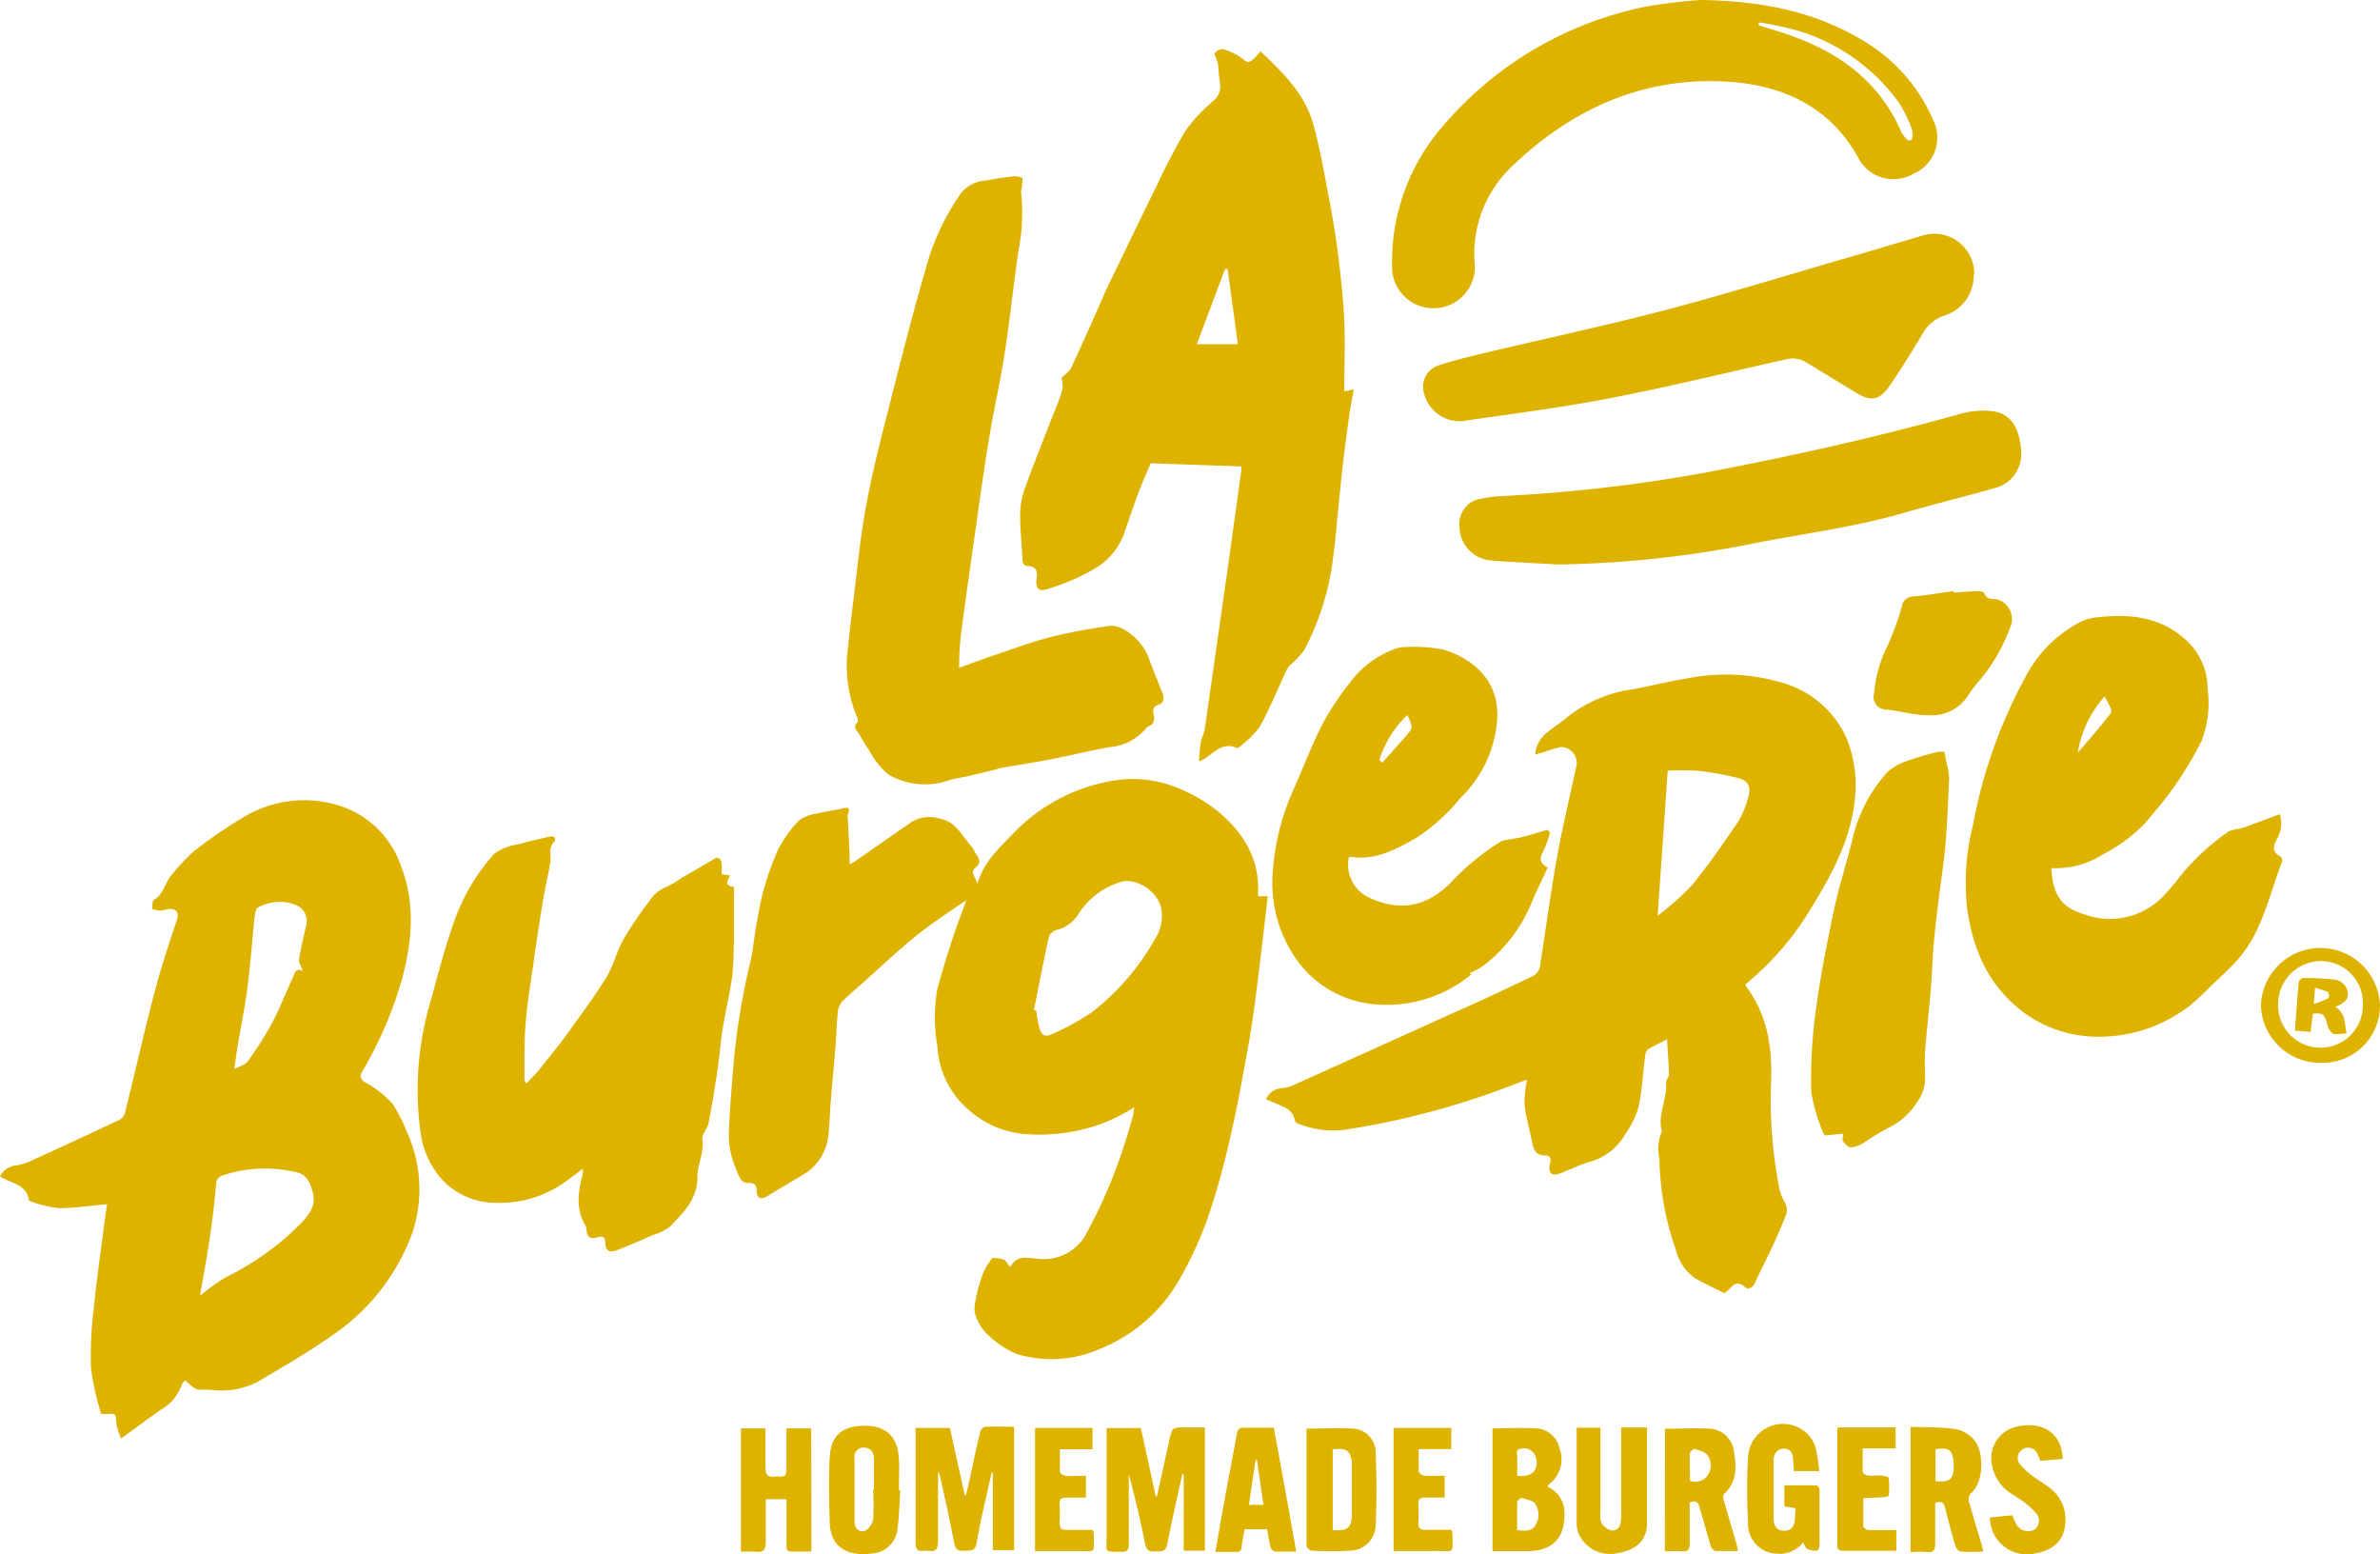 <svg xmlns="http://www.w3.org/2000/svg" viewBox="0 0 212.42 138.7"><defs><style>.cls-1{fill:#ddb300;}</style></defs><g id="Calque_2" data-name="Calque 2"><g id="Calque_1-2" data-name="Calque 1"><path class="cls-1" d="M90.17,113.05c.66-1.14,1.58-.78,2.54-.72A4.3,4.3,0,0,0,97,110a45.17,45.17,0,0,0,3.45-8.18c.27-.8.49-1.62.72-2.43,0-.15,0-.31.08-.6A14.9,14.9,0,0,1,95.58,101a16,16,0,0,1-3.79.22,8.62,8.62,0,0,1-5.26-2.12,8,8,0,0,1-2.86-5.7,14.65,14.65,0,0,1,0-5.2c.42-1.49.87-3,1.35-4.45.38-1.18.84-2.34,1.23-3.43-1.45,1-3,2-4.46,3.17-1.7,1.37-3.28,2.88-4.92,4.33-.56.5-1.15,1-1.67,1.51a1.66,1.66,0,0,0-.42.93c-.11,1-.12,1.93-.19,2.89-.14,1.73-.31,3.46-.45,5.19-.1,1.15-.08,2.32-.28,3.45a4.58,4.58,0,0,1-2.32,3.11c-1,.6-2,1.19-3,1.81-.59.37-1,.26-1-.43s-.34-.75-.89-.72a.78.78,0,0,1-.58-.39,11,11,0,0,1-.77-2,7.22,7.22,0,0,1-.25-2.06c.07-1.76.2-3.53.35-5.29A61.61,61.61,0,0,1,66.93,86c.32-1.27.38-2.6.66-3.89a24,24,0,0,1,1.88-6.34,11,11,0,0,1,1.83-2.55A3.56,3.56,0,0,1,73,72.58c.7-.18,1.42-.26,2.12-.43.53-.13.83-.14.54.53a.46.46,0,0,0,0,.2c.06,1.12.12,2.24.17,3.36,0,.25,0,.51,0,.87a3.55,3.55,0,0,0,.45-.23l5.15-3.58a3.13,3.13,0,0,1,2.52-.23c1.39.27,1.92,1.54,2.75,2.45.2.22.29.54.47.78.31.43.36.76-.12,1.14s0,.81.19,1.42c.56-1.93,1.87-3.12,3.07-4.36a15.94,15.94,0,0,1,8.56-4.75,10.63,10.63,0,0,1,6.51.67,14.64,14.64,0,0,1,3.18,1.86c2.26,1.84,3.81,4.13,3.73,7.22,0,.14,0,.28,0,.47l.32,0,.54,0c-.31,2.67-.61,5.31-.94,7.94-.23,1.77-.46,3.55-.78,5.31-.51,2.82-1,5.64-1.67,8.44a67,67,0,0,1-2,7.12,34.12,34.12,0,0,1-2.51,5.42,14.26,14.26,0,0,1-7.11,6.18,10.72,10.72,0,0,1-7.46.42A8.71,8.71,0,0,1,88.06,119a4,4,0,0,1-.88-1.35,2,2,0,0,1-.19-1.13A15.31,15.31,0,0,1,87.6,114a5.48,5.48,0,0,1,.93-1.69c.13-.16.71,0,1.06.09.18.06.3.34.58.67Zm2.18-22.9.15,0a1.52,1.52,0,0,0,0,.21c.07.39.13.79.22,1.17.22.88.48,1.08,1.3.69a21.59,21.59,0,0,0,3.49-1.94,21.67,21.67,0,0,0,5.58-6.5,3.65,3.65,0,0,0,.55-2.69c-.26-1.57-2.37-2.93-3.81-2.32a6.74,6.74,0,0,0-3.52,2.7,3.16,3.16,0,0,1-2,1.51,1.06,1.06,0,0,0-.69.59c-.48,2.17-.9,4.36-1.34,6.55Z"/><path class="cls-1" d="M153.94,115.41c-.91-.46-1.83-.88-2.7-1.38a4.42,4.42,0,0,1-1.68-2.54,25.56,25.56,0,0,1-1.45-8.08,4,4,0,0,1,.21-2.45c-.4-1.5.5-2.89.38-4.37,0-.23.25-.48.25-.69,0-1-.11-2-.16-3.16-.64.33-1.18.58-1.7.89a.83.83,0,0,0-.25.53c-.2,1.56-.28,3.15-.61,4.69A8.81,8.81,0,0,1,145,101.3a5.17,5.17,0,0,1-3.18,2.39c-.86.26-1.68.67-2.53,1s-1.15-.08-.94-.88c.11-.42,0-.72-.4-.7-.84,0-1.06-.45-1.19-1.13-.23-1.14-.56-2.27-.7-3.42a10.49,10.49,0,0,1,.23-2.2c-.26.08-.47.14-.67.22a71.88,71.88,0,0,1-15.52,4.22,8.29,8.29,0,0,1-4.27-.55c-.11,0-.26-.17-.27-.27-.12-.81-.72-1.11-1.37-1.38l-1.2-.51a1.69,1.69,0,0,1,1.48-1,3,3,0,0,0,.74-.16q7.35-3.3,14.68-6.63c2.32-1,4.63-2.11,6.93-3.21a1.25,1.25,0,0,0,.6-.74c.53-3.25.95-6.53,1.53-9.77.5-2.8,1.18-5.57,1.77-8.35a1.42,1.42,0,0,0-1.38-1.57,8.93,8.93,0,0,0-1.4.41l-.93.26a2.79,2.79,0,0,1,1.12-2c.53-.45,1.13-.81,1.66-1.26a12,12,0,0,1,5.86-2.55c1.67-.3,3.31-.73,5-1a17.68,17.68,0,0,1,8.31.37,9,9,0,0,1,5.82,4.91,11.09,11.09,0,0,1,.78,5.44c-.35,3.61-2,6.69-3.85,9.69a25.89,25.89,0,0,1-5.92,6.9,1.41,1.41,0,0,0,.12.29c1.9,2.55,2.28,5.51,2.16,8.54a41,41,0,0,0,.7,9.19,4,4,0,0,0,.46,1.32,1.4,1.4,0,0,1,.14,1.34c-.37.88-.73,1.77-1.14,2.64-.51,1.1-1.07,2.18-1.58,3.29-.21.47-.58.69-.93.39-.66-.56-1-.23-1.43.26-.12.11-.25.2-.38.32Zm-5.09-46.69c-.29,4.25-.59,8.52-.9,13A25.34,25.34,0,0,0,151,79c1.48-1.81,2.82-3.75,4.14-5.69a8,8,0,0,0,.9-2.21c.26-.85,0-1.42-.82-1.65a27.12,27.12,0,0,0-3.79-.68,25.36,25.36,0,0,0-2.62,0Z"/><path class="cls-1" d="M9.53,107.46c-1.54.13-2.94.36-4.35.34a10.76,10.76,0,0,1-2.5-.62s-.1-.06-.1-.09c-.21-1.36-1.45-1.47-2.37-2A2.51,2.51,0,0,1,0,105a1.72,1.72,0,0,1,1.43-1,6.1,6.1,0,0,0,1.13-.32c2.7-1.23,5.39-2.47,8.07-3.74a1,1,0,0,0,.51-.58c.89-3.59,1.71-7.19,2.64-10.77.57-2.18,1.28-4.33,2-6.48.21-.67,0-1-.67-1-.25,0-.5.13-.76.14a4.21,4.21,0,0,1-.78-.12c.05-.29,0-.73.18-.83.89-.54,1-1.63,1.63-2.31a20.8,20.8,0,0,1,1.88-2A41.63,41.63,0,0,1,21.61,73a10.4,10.4,0,0,1,9-1,8.56,8.56,0,0,1,5.18,5.28c1.29,3.32,1,6.68.11,10a34.7,34.7,0,0,1-3.25,7.78c-.09.17-.18.33-.28.49-.3.48-.26.75.32,1.09a8.83,8.83,0,0,1,2.4,1.92,18.25,18.25,0,0,1,1.35,2.73,12.28,12.28,0,0,1,.36,8.73,18.8,18.8,0,0,1-7.15,9.14c-2.12,1.51-4.39,2.79-6.62,4.13a7.09,7.09,0,0,1-4.25.72l-.64,0c-.68,0-.68,0-1.62-.85a1.93,1.93,0,0,0-.34.5,4,4,0,0,1-1.79,2.11c-1.15.8-2.26,1.64-3.59,2.6a6.93,6.93,0,0,1-.41-1.33c-.07-.92,0-.92-.95-.86-.14,0-.28,0-.4,0a23.54,23.54,0,0,1-.92-4.09,34.3,34.3,0,0,1,.25-5.35c.23-2.32.56-4.63.86-6.94.09-.79.21-1.57.33-2.37Zm8.32,8.17A19.08,19.08,0,0,1,20.1,114a24.75,24.75,0,0,0,6.62-4.7c.74-.76,1.51-1.59,1.21-2.82-.19-.8-.48-1.61-1.34-1.84a11.89,11.89,0,0,0-6.66.23.8.8,0,0,0-.63.8c-.17,1.61-.34,3.23-.58,4.83s-.56,3.32-.87,5.12Zm9.18-29c-.15-.42-.38-.75-.34-1,.15-1,.41-2,.62-3a1.52,1.52,0,0,0-.87-1.86A3.91,3.91,0,0,0,23,81c-.11,0-.17.27-.2.42a8,8,0,0,0-.14,1c-.19,1.94-.33,3.89-.59,5.82-.23,1.77-.6,3.52-.89,5.28-.09.56-.16,1.12-.26,1.87.52-.28,1-.38,1.18-.66a31.65,31.65,0,0,0,2.18-3.44c.69-1.3,1.22-2.69,1.83-4,.18-.37.19-1,1-.63Z"/><path class="cls-1" d="M107,67.93c.07-.7.09-1.23.19-1.76.07-.38.28-.74.34-1.12q1-7,2-14,.63-4.49,1.25-9a3.47,3.47,0,0,0,0-.43l-8.08-.28c-.34.8-.76,1.74-1.12,2.7-.46,1.23-.87,2.49-1.31,3.73a6.1,6.1,0,0,1-2.6,3,20,20,0,0,1-4,1.74c-1,.35-1.28.06-1.14-1,.08-.65-.11-.94-.75-1-.4,0-.5-.25-.52-.61-.07-1.37-.22-2.73-.21-4.1a7.09,7.09,0,0,1,.44-2.27c.8-2.21,1.68-4.39,2.53-6.59a19.53,19.53,0,0,0,.8-2.17,2.62,2.62,0,0,0-.08-1.05c.37-.37.72-.59.87-.91,1-2.17,2-4.37,2.94-6.55.57-1.26,1.2-2.5,1.8-3.75.94-1.95,1.88-3.9,2.84-5.83a56,56,0,0,1,2.61-5,14,14,0,0,1,2.49-2.67,1.69,1.69,0,0,0,.58-1.69c-.09-.54-.09-1.1-.17-1.65a4.06,4.06,0,0,0-.32-.84.78.78,0,0,1,1.09-.34,5.16,5.16,0,0,1,1.47.78c.41.39.63.27.93,0s.41-.44.64-.69c2,1.92,3.94,3.78,4.69,6.46.61,2.18,1,4.44,1.42,6.67.31,1.62.59,3.24.79,4.87.25,2,.48,4,.57,6s0,4.19,0,6.34l.85-.17c-.15.83-.3,1.59-.41,2.35-.19,1.35-.37,2.7-.53,4.06s-.31,2.9-.46,4.36-.22,2.63-.41,3.93a23.78,23.78,0,0,1-2.63,8.59,9.09,9.09,0,0,1-1.29,1.35,1.87,1.87,0,0,0-.32.52c-.78,1.66-1.47,3.37-2.38,5a9.26,9.26,0,0,1-1.91,1.83.17.17,0,0,1-.13,0c-1.27-.57-2,.46-2.91,1a3.16,3.16,0,0,1-.47.21ZM109.57,24l-.23,0c-.83,2.2-1.65,4.4-2.52,6.71h3.66c-.31-2.3-.61-4.49-.91-6.67Z"/><path class="cls-1" d="M47,96.67c.43-.47.82-.85,1.15-1.26,1-1.23,2-2.46,2.89-3.74,1.09-1.5,2.19-3,3.15-4.58.58-1,.84-2.11,1.37-3.11a30.54,30.54,0,0,1,1.73-2.68c.21-.31.45-.6.68-.89a3,3,0,0,1,1.4-1.22,8,8,0,0,0,1.46-.85c1-.56,1.93-1.11,2.88-1.68.46-.28.62,0,.69.35a5.74,5.74,0,0,1,0,1l.78.12c-.5.68-.23,1,.33,1,0,1.08,0,2.11,0,3.14,0,1.51,0,3-.12,4.52-.19,1.68-.62,3.34-.89,5-.2,1.27-.29,2.56-.48,3.83-.23,1.54-.48,3.07-.78,4.6-.1.5-.62,1-.55,1.44.19,1.2-.47,2.25-.44,3.39,0,1.94-1.24,3.15-2.43,4.38a4.57,4.57,0,0,1-1.56.78c-1.07.47-2.14.94-3.23,1.36-.66.26-1,0-1-.66s-.4-.6-.76-.49c-.64.18-.87-.09-.92-.67a.74.74,0,0,0-.07-.34c-.94-1.52-.67-3.11-.26-4.71a3.9,3.9,0,0,0,0-.41c-.6.44-1.1.84-1.63,1.21a9.94,9.94,0,0,1-5.93,1.83,6.59,6.59,0,0,1-4.76-1.82,7.78,7.78,0,0,1-2.16-4.42,27.76,27.76,0,0,1,.87-11.68c.68-2.42,1.29-4.87,2.14-7.23a18.12,18.12,0,0,1,3.56-6,4.71,4.71,0,0,1,2.11-.83c.94-.28,1.9-.48,2.86-.7a.55.55,0,0,1,.42.06.42.42,0,0,1,0,.37c-.61.55-.27,1.27-.38,1.9-.19,1.11-.47,2.21-.65,3.32q-.45,2.75-.84,5.51c-.26,1.84-.57,3.68-.72,5.53-.13,1.62-.08,3.25-.1,4.87,0,.11,0,.21.11.44Z"/><path class="cls-1" d="M85.56,59.6c1.13-.4,2.13-.78,3.14-1.12,1.69-.57,3.36-1.2,5.08-1.64a50.41,50.41,0,0,1,5.33-1,2.48,2.48,0,0,1,1.37.43,5,5,0,0,1,2.18,2.81c.34.92.73,1.82,1.08,2.73.17.44.18.92-.33,1.07s-.53.48-.45.86.1.88-.45,1.07a.77.77,0,0,0-.31.29,4.78,4.78,0,0,1-3.28,1.58c-1.77.34-3.53.76-5.3,1.11-1.38.27-2.78.47-4.17.72-.23,0-.45.13-.67.18l-2.38.57c-.55.12-1.12.19-1.65.35a6.51,6.51,0,0,1-5.46-.5A7.2,7.2,0,0,1,77.6,67c-.35-.49-.63-1-.95-1.54-.2-.32-.57-.6-.12-1,.09-.08,0-.4-.08-.58a11.83,11.83,0,0,1-.84-5.39c.15-1.43.29-2.85.48-4.28.4-3.15.68-6.33,1.28-9.44.69-3.6,1.65-7.15,2.55-10.71s1.77-6.87,2.76-10.28a21.24,21.24,0,0,1,3.13-6.59A3.05,3.05,0,0,1,88,16.11c.77-.15,1.55-.27,2.33-.36a1.36,1.36,0,0,1,.88.13c.12.1,0,.53,0,.81,0,.13-.1.27-.08.4a17.4,17.4,0,0,1-.24,5.34c-.44,3.05-.76,6.12-1.23,9.16-.4,2.58-1,5.13-1.41,7.7-.47,2.85-.86,5.72-1.27,8.59s-.84,5.87-1.22,8.82a26.13,26.13,0,0,0-.16,2.9Z"/><path class="cls-1" d="M183.08,77.41c.14,2.59,1,3.58,2.9,4.16a6.63,6.63,0,0,0,7.46-2,16.86,16.86,0,0,0,1.21-1.47,21.21,21.21,0,0,1,4.08-3.78c.37-.32,1-.3,1.53-.48,1.07-.38,2.12-.78,3.22-1.19a2.78,2.78,0,0,1-.3,2.29c-.3.6-.39,1.11.34,1.47a.47.47,0,0,1,.17.44c-1.16,3-1.77,6.34-4.05,8.87-.73.81-1.56,1.54-2.35,2.3a22.5,22.5,0,0,1-1.75,1.64,13.24,13.24,0,0,1-8.38,2.85,11.16,11.16,0,0,1-6.74-2.32c-3-2.34-4.35-5.52-4.86-9.19a21.24,21.24,0,0,1,.55-7.46,44.14,44.14,0,0,1,5-13.73,11.42,11.42,0,0,1,4.57-4.31,3.82,3.82,0,0,1,1.27-.39c3.09-.37,6-.14,8.39,2.23a5.81,5.81,0,0,1,1.69,4.07,9.58,9.58,0,0,1-.54,4.72,34.1,34.1,0,0,1-2.39,4c-.8,1.16-1.73,2.22-2.63,3.31a14,14,0,0,1-3.72,2.76,7.76,7.76,0,0,1-4.7,1.26Zm4.76-15.26a9.89,9.89,0,0,0-2.39,5c1-1.12,2-2.31,2.93-3.5a.5.5,0,0,0,0-.45C188.25,62.86,188.06,62.55,187.84,62.15Z"/><path class="cls-1" d="M131.11,86.82l.2.14a11.88,11.88,0,0,1-8.6,2.66,9.55,9.55,0,0,1-7.16-4.24,11.85,11.85,0,0,1-1.93-7.79,21,21,0,0,1,1.74-6.93c.9-2,1.69-4.14,2.71-6.12a25.92,25.92,0,0,1,2.71-4,8.63,8.63,0,0,1,3.77-2.65,2.3,2.3,0,0,1,.9-.15,13.94,13.94,0,0,1,3.31.21c2.6.76,5,2.68,4.88,6.07a10.79,10.79,0,0,1-3.29,7.18,16.81,16.81,0,0,1-4,3.6c-1.79,1-3.59,2-5.78,1.66-.06,0-.13,0-.19.06a3.26,3.26,0,0,0,2,3.66c3.14,1.38,5.57.35,7.53-1.88a23.27,23.27,0,0,1,4-3.19,1.49,1.49,0,0,1,.6-.17c.46-.09.93-.14,1.38-.26.74-.19,1.48-.42,2.21-.63l.24.23a9.22,9.22,0,0,1-.55,1.58c-.35.63-.49,1.13.35,1.55-.5,1.07-1,2.09-1.45,3.15a13.41,13.41,0,0,1-4.4,5.69,8.3,8.3,0,0,1-1.15.61Zm-8-19,.26.24,2-2.25c.78-.88.78-.88.23-2a9.49,9.49,0,0,0-2.49,4Z"/><path class="cls-1" d="M151.82,0c5.9.09,10.64,1.2,14.93,3.91a15.2,15.2,0,0,1,5.9,7.06,3.49,3.49,0,0,1-1.87,4.53A3.53,3.53,0,0,1,166,14.34c-2.58-4.88-7-6.81-12.1-7.07-7.42-.37-13.71,2.53-19,7.62a10.74,10.74,0,0,0-3.26,8.87,3.7,3.7,0,0,1-7.38.43,18.42,18.42,0,0,1,4.36-12.75A32.1,32.1,0,0,1,147,.57a46.79,46.79,0,0,1,4.8-.57Zm18.53,12.56.3-.12a2.46,2.46,0,0,0,0-.9,12.36,12.36,0,0,0-1.14-2.34,17.27,17.27,0,0,0-9.1-6.48A29.58,29.58,0,0,0,157,2l-.06.25c.89.28,1.78.53,2.66.84,4.56,1.57,8.19,4.2,10.14,8.79a3,3,0,0,0,.61.68Z"/><path class="cls-1" d="M176.16,24.51a3.74,3.74,0,0,1-2.62,3.65,3.51,3.51,0,0,0-2,1.72c-.93,1.55-1.89,3.1-2.92,4.59-.9,1.29-1.66,1.38-3,.55s-2.94-1.78-4.41-2.69a2.34,2.34,0,0,0-1.83-.26c-5.16,1.16-10.31,2.42-15.51,3.43-4.25.83-8.55,1.38-12.84,2a3.28,3.28,0,0,1-3.93-2.4,2,2,0,0,1,1.31-2.5c1.4-.47,2.85-.8,4.29-1.15,5.34-1.27,10.71-2.41,16-3.8s10.73-3.07,16.08-4.62c2.26-.65,4.51-1.34,6.78-2a3.55,3.55,0,0,1,4.64,3.44Z"/><path class="cls-1" d="M139.05,50.37c-2-.11-3.91-.2-5.86-.35a3.06,3.06,0,0,1-2.93-3.13,2.24,2.24,0,0,1,1.88-2.38,11.68,11.68,0,0,1,2-.25,138.49,138.49,0,0,0,18.39-2.15c7.51-1.44,15-3.1,22.36-5.16a7.35,7.35,0,0,1,3.05-.24c1.63.26,2.32,1.59,2.45,3.52A3.13,3.13,0,0,1,178,43.56c-2.72.77-5.46,1.45-8.17,2.23-4.35,1.26-8.83,1.82-13.25,2.69a95.22,95.22,0,0,1-17.57,1.89Z"/><path class="cls-1" d="M173.53,67c.09.49.15.79.21,1.1a6.74,6.74,0,0,1,.23,1.38c-.14,2.54-.19,5.09-.52,7.61-.4,3.1-.87,6.19-1,9.32-.12,2.45-.43,4.88-.63,7.32a21.31,21.31,0,0,0,0,2.26,3.63,3.63,0,0,1-.69,2.32,6.1,6.1,0,0,1-2.51,2.29A22.38,22.38,0,0,0,166.3,102a2.56,2.56,0,0,1-1.1.39c-.22,0-.5-.29-.67-.51s0-.4-.05-.72l-1.64.17a15.34,15.34,0,0,1-1.18-3.88,44.93,44.93,0,0,1,.41-7.33c.4-3,1-6,1.63-9,.44-2.06,1.11-4.08,1.61-6.13a13.43,13.43,0,0,1,3.17-6.12,5,5,0,0,1,1.83-1c.85-.32,1.74-.54,2.62-.78a3.27,3.27,0,0,1,.6,0Z"/><path class="cls-1" d="M174.38,52.88c.72-.05,1.44-.11,2.16-.13.2,0,.53.07.57.19.21.58.67.49,1.11.53a1.84,1.84,0,0,1,1.31,2.18,15.79,15.79,0,0,1-2.79,5,11.78,11.78,0,0,0-1.17,1.54,3.87,3.87,0,0,1-2.86,1.63,9.08,9.08,0,0,1-2.31-.18c-.65-.08-1.29-.26-1.94-.32a1.14,1.14,0,0,1-1.2-1.43,11.9,11.9,0,0,1,1.22-4.3,25.49,25.49,0,0,0,1.28-3.52,1,1,0,0,1,1-.84c1.21-.12,2.41-.32,3.62-.49C174.37,52.8,174.37,52.84,174.38,52.88Z"/><path class="cls-1" d="M101.82,127.43c.45,2,.89,4.07,1.34,6.1h.1c.28-1.29.57-2.58.85-3.87.09-.39.18-.78.26-1.17.25-1.12.25-1.12,1.43-1.12h1.56s.09,0,.18,0v11h-1.89v-6.81h-.13c-.45,2.08-.94,4.15-1.34,6.24-.15.81-.67.59-1.15.64s-.73-.16-.83-.69q-.61-3.11-1.45-6.19v1c0,1.75,0,3.49,0,5.24,0,.48-.12.68-.63.67-1.67,0-1.34.07-1.35-1.29q0-4.5,0-9v-.75Z"/><path class="cls-1" d="M81.78,127.42h3q.66,3,1.33,6l.1,0c.09-.38.19-.76.27-1.15.33-1.49.64-3,1-4.48,0-.19.29-.46.45-.47.84-.05,1.69,0,2.58,0v11h-1.9v-6.93h-.1c-.46,2.11-1,4.21-1.35,6.33-.15.79-.64.62-1.14.66s-.74-.12-.85-.67c-.38-2-.83-4-1.26-5.94a2.83,2.83,0,0,0-.19-.46c0,2.15,0,4.2,0,6.26,0,.67-.2.9-.83.82a2,2,0,0,0-.49,0c-.53.06-.68-.18-.68-.7,0-2.5,0-5,0-7.5v-2.85Z"/><path class="cls-1" d="M133.18,127.45c1.32,0,2.57-.06,3.81,0a2.25,2.25,0,0,1,2.2,1.78,2.78,2.78,0,0,1-.84,3.14l-.21.19a.35.35,0,0,0,0,.11,2.54,2.54,0,0,1,1.49,2.26c.08,2.26-1,3.44-3.27,3.49-1,0-2.07,0-3.15,0,0-3.7,0-7.34,0-11Zm2.23,9.09c.66.06,1.27.15,1.61-.42a1.74,1.74,0,0,0,0-1.93c-.22-.31-.78-.39-1.2-.52-.1,0-.39.2-.4.32C135.39,134.83,135.41,135.67,135.41,136.54Zm0-4.86c1.32.19,2-.53,1.65-1.69a1.09,1.09,0,0,0-1.3-.72c-.58.09-.32.54-.34.84,0,.5,0,1,0,1.57Z"/><path class="cls-1" d="M148.6,127.49c1.39,0,2.72-.08,4,0a2.28,2.28,0,0,1,2.15,2c.25,1.37.3,2.73-.86,3.81-.13.12-.11.47,0,.69.35,1.27.74,2.53,1.1,3.79.05.17.07.35.12.62-.72,0-1.37,0-2,0-.15,0-.37-.26-.42-.43-.34-1.15-.66-2.31-1-3.47-.12-.46-.33-.65-.88-.43,0,1.19,0,2.41,0,3.63,0,.55-.13.78-.7.73s-1,0-1.52,0Zm2.21,4.64a1.37,1.37,0,0,0,1.54-.39,1.61,1.61,0,0,0,.07-1.87c-.22-.32-.76-.44-1.17-.58-.09,0-.41.23-.41.37-.05.82,0,1.64,0,2.47Z"/><path class="cls-1" d="M177,138.45a19,19,0,0,1-2,0c-.19,0-.43-.32-.49-.54-.33-1.11-.62-2.22-.9-3.34-.11-.45-.31-.67-.89-.46,0,1.18,0,2.4,0,3.62,0,.59-.15.82-.75.76s-.93,0-1.45,0V127.32c1.42.06,2.81,0,4.17.23a2.87,2.87,0,0,1,1.55,1c.82,1,.88,3.72-.36,4.72a.76.76,0,0,0-.16.65c.33,1.23.71,2.44,1.07,3.66l.23.88Zm-4.25-9.14v2.86c.65.06,1.34.07,1.52-.55a3.26,3.26,0,0,0-.06-1.88C174,129.17,173.37,129.24,172.79,129.31Z"/><path class="cls-1" d="M116.71,127.48c1.4,0,2.75-.09,4.07,0a2.13,2.13,0,0,1,2,2.09c.09,2.21.1,4.42,0,6.63a2.32,2.32,0,0,1-2.32,2.17c-1.13.08-2.26.06-3.39,0-.16,0-.46-.27-.46-.42,0-3.47,0-6.94,0-10.4,0,0,0-.09,0-.13Zm2.24,1.85v7.2c1.34.12,1.7-.2,1.7-1.46,0-1.46,0-2.92,0-4.39C120.64,129.51,120.19,129.16,119,129.33Z"/><path class="cls-1" d="M72.42,138.45H70.61c-.43,0-.41-.28-.41-.58v-4.09H68.35c0,1.27,0,2.54,0,3.8,0,.76-.23.95-.92.88-.41,0-.84,0-1.3,0v-11h2.19c0,1.16,0,2.32,0,3.46,0,.7.22.94.88.84a1.48,1.48,0,0,1,.42,0c.43,0,.58-.14.57-.57,0-1.22,0-2.45,0-3.73h2.21C72.42,131.08,72.42,134.7,72.42,138.45Z"/><path class="cls-1" d="M162.46,131.27h-2.35c0-.34-.05-.69-.07-1,0-.55-.2-1-.82-1s-.9.46-.92,1c0,1,0,2,0,3,0,.73,0,1.46,0,2.19,0,.56.15,1.1.89,1.13s.95-.42,1-1c.06-.32,0-.65.07-1l-1-.17v-1.88c1,0,1.92,0,2.87,0,.1,0,.27.26.27.4,0,1.67,0,3.35,0,5,0,.15-.15.43-.23.43a1.89,1.89,0,0,1-.85-.15c-.16-.08-.24-.33-.39-.58a2.69,2.69,0,0,1-2.39,1,2.65,2.65,0,0,1-2.52-2.83,50,50,0,0,1,0-5.87,3.13,3.13,0,0,1,5.07-2.2,2.89,2.89,0,0,1,.93,1.36,13.67,13.67,0,0,1,.35,2.17Z"/><path class="cls-1" d="M80.35,133c-.07,1.13-.1,2.26-.24,3.38a2.44,2.44,0,0,1-2.35,2.25c-1.88.25-3.63-.42-3.7-2.71-.06-2-.11-4,0-5.93s1.15-2.82,3.31-2.76c1.76.05,2.75,1,2.86,2.93.05.94,0,1.89,0,2.83ZM78,132.92c0-.92,0-1.84,0-2.75,0-.52-.28-1-.9-1a.83.83,0,0,0-.83,1c0,1.88,0,3.76,0,5.63,0,.66.52,1,1,.76a1.45,1.45,0,0,0,.66-1,22.7,22.7,0,0,0,0-2.61Z"/><path class="cls-1" d="M140.65,127.4h2.19c0,.27,0,.52,0,.76V135a1.9,1.9,0,0,0,.1.9,1.53,1.53,0,0,0,.78.64.7.7,0,0,0,.9-.59,3.37,3.37,0,0,0,.08-.84v-7.73H147v1.36c0,2.38,0,4.77,0,7.15,0,1.53-.9,2.39-2.57,2.69a3.08,3.08,0,0,1-3.46-1.57,2.48,2.48,0,0,1-.25-.95c0-2.87,0-5.74,0-8.69Z"/><path class="cls-1" d="M113.69,127.38c.67,3.68,1.34,7.31,2,11.07-.68,0-1.29,0-1.89,0a.6.6,0,0,1-.39-.37c-.14-.52-.21-1.06-.32-1.62h-2c-.09.5-.22,1-.26,1.51s-.2.52-.58.51c-.56,0-1.12,0-1.77,0,.28-1.62.54-3.15.82-4.67.35-1.95.74-3.89,1.08-5.83.08-.44.22-.6.67-.58.85,0,1.7,0,2.59,0Zm-1.5,2.9-.13,0c-.2,1.34-.39,2.67-.59,4h1.31C112.57,133,112.38,131.62,112.19,130.28Z"/><path class="cls-1" d="M177.61,135.41l2-.2a6.19,6.19,0,0,0,.38.86,1.22,1.22,0,0,0,1.61.41,1,1,0,0,0,.08-1.5,6.89,6.89,0,0,0-1.11-1c-.39-.3-.84-.53-1.23-.82a3.73,3.73,0,0,1-1.52-2.3,2.87,2.87,0,0,1,2.13-3.54c2.27-.57,4.1.53,4.15,2.87l-2,.16c-.09-.22-.14-.39-.22-.56a.93.93,0,0,0-1.34-.48.91.91,0,0,0-.26,1.35,6.46,6.46,0,0,0,1.19,1.08c.52.4,1.11.72,1.61,1.14a3.47,3.47,0,0,1,1.26,2.88c-.06,1.64-1,2.57-2.76,2.87A3.29,3.29,0,0,1,177.61,135.41Z"/><path class="cls-1" d="M166.3,133.69c0,.89,0,1.71,0,2.52,0,.12.31.31.49.32.8,0,1.6,0,2.46,0v1.85c-.25,0-.5,0-.75,0-1.3,0-2.59,0-3.89,0-.36,0-.63,0-.63-.51,0-3.44,0-6.88,0-10.32a.9.9,0,0,1,.06-.18h5.15v1.88h-2.94c0,.74,0,1.41,0,2.08,0,.12.26.3.42.33.37.05.76,0,1.13,0s.76.12.77.23a7.14,7.14,0,0,1,0,1.6s-.33.1-.51.11Z"/><path class="cls-1" d="M92.39,127.42h5.12v1.9H94.6c0,.73,0,1.39,0,2,0,.14.33.35.52.37.58.05,1.17,0,1.8,0v1.95c-.58,0-1.12,0-1.65,0s-.75.11-.7.66a11.6,11.6,0,0,1,0,1.56c0,.49.14.68.65.66.77,0,1.54,0,2.3,0a1.37,1.37,0,0,1,.1.27c0,2,.25,1.59-1.54,1.62-1.22,0-2.44,0-3.7,0,0-3.73,0-7.38,0-11Z"/><path class="cls-1" d="M124.39,127.42h5.14v1.89h-2.91c0,.73,0,1.39,0,2,0,.14.33.35.52.37.58.05,1.17,0,1.8,0v1.95c-.58,0-1.12,0-1.65,0s-.75.11-.7.66a11.6,11.6,0,0,1,0,1.56c0,.48.14.68.64.66.77,0,1.54,0,2.3,0a1.37,1.37,0,0,1,.1.27c0,2,.26,1.59-1.54,1.62-1.22,0-2.44,0-3.71,0,0-3.69,0-7.31,0-11Z"/><path class="cls-1" d="M212.42,89.73a5.12,5.12,0,0,1-5.29,5.11,5.29,5.29,0,0,1-5.34-5.2,5.32,5.32,0,0,1,10.63.09Zm-1.53-.1a3.74,3.74,0,0,0-3.81-3.87,3.84,3.84,0,0,0-3.75,4,3.78,3.78,0,1,0,7.56-.1Z"/><path class="cls-1" d="M208.44,89.85c.95.59.8,1.51,1,2.37-.48,0-.94.13-1.24,0a1.53,1.53,0,0,1-.52-.94c-.21-.76-.36-.9-1.24-.83-.07.51-.14,1-.21,1.63l-1.4-.11c.11-1.49.2-2.92.34-4.34a.54.54,0,0,1,.39-.36,22.65,22.65,0,0,1,2.74.14,1.32,1.32,0,0,1,1.23,1.1C209.68,89.25,209.12,89.53,208.44,89.85Zm-1.93-.26a12.15,12.15,0,0,0,1.32-.52.67.67,0,0,0-.05-.55,8.06,8.06,0,0,0-1.17-.37c0,.5-.06.82-.1,1.44Z"/></g></g></svg>